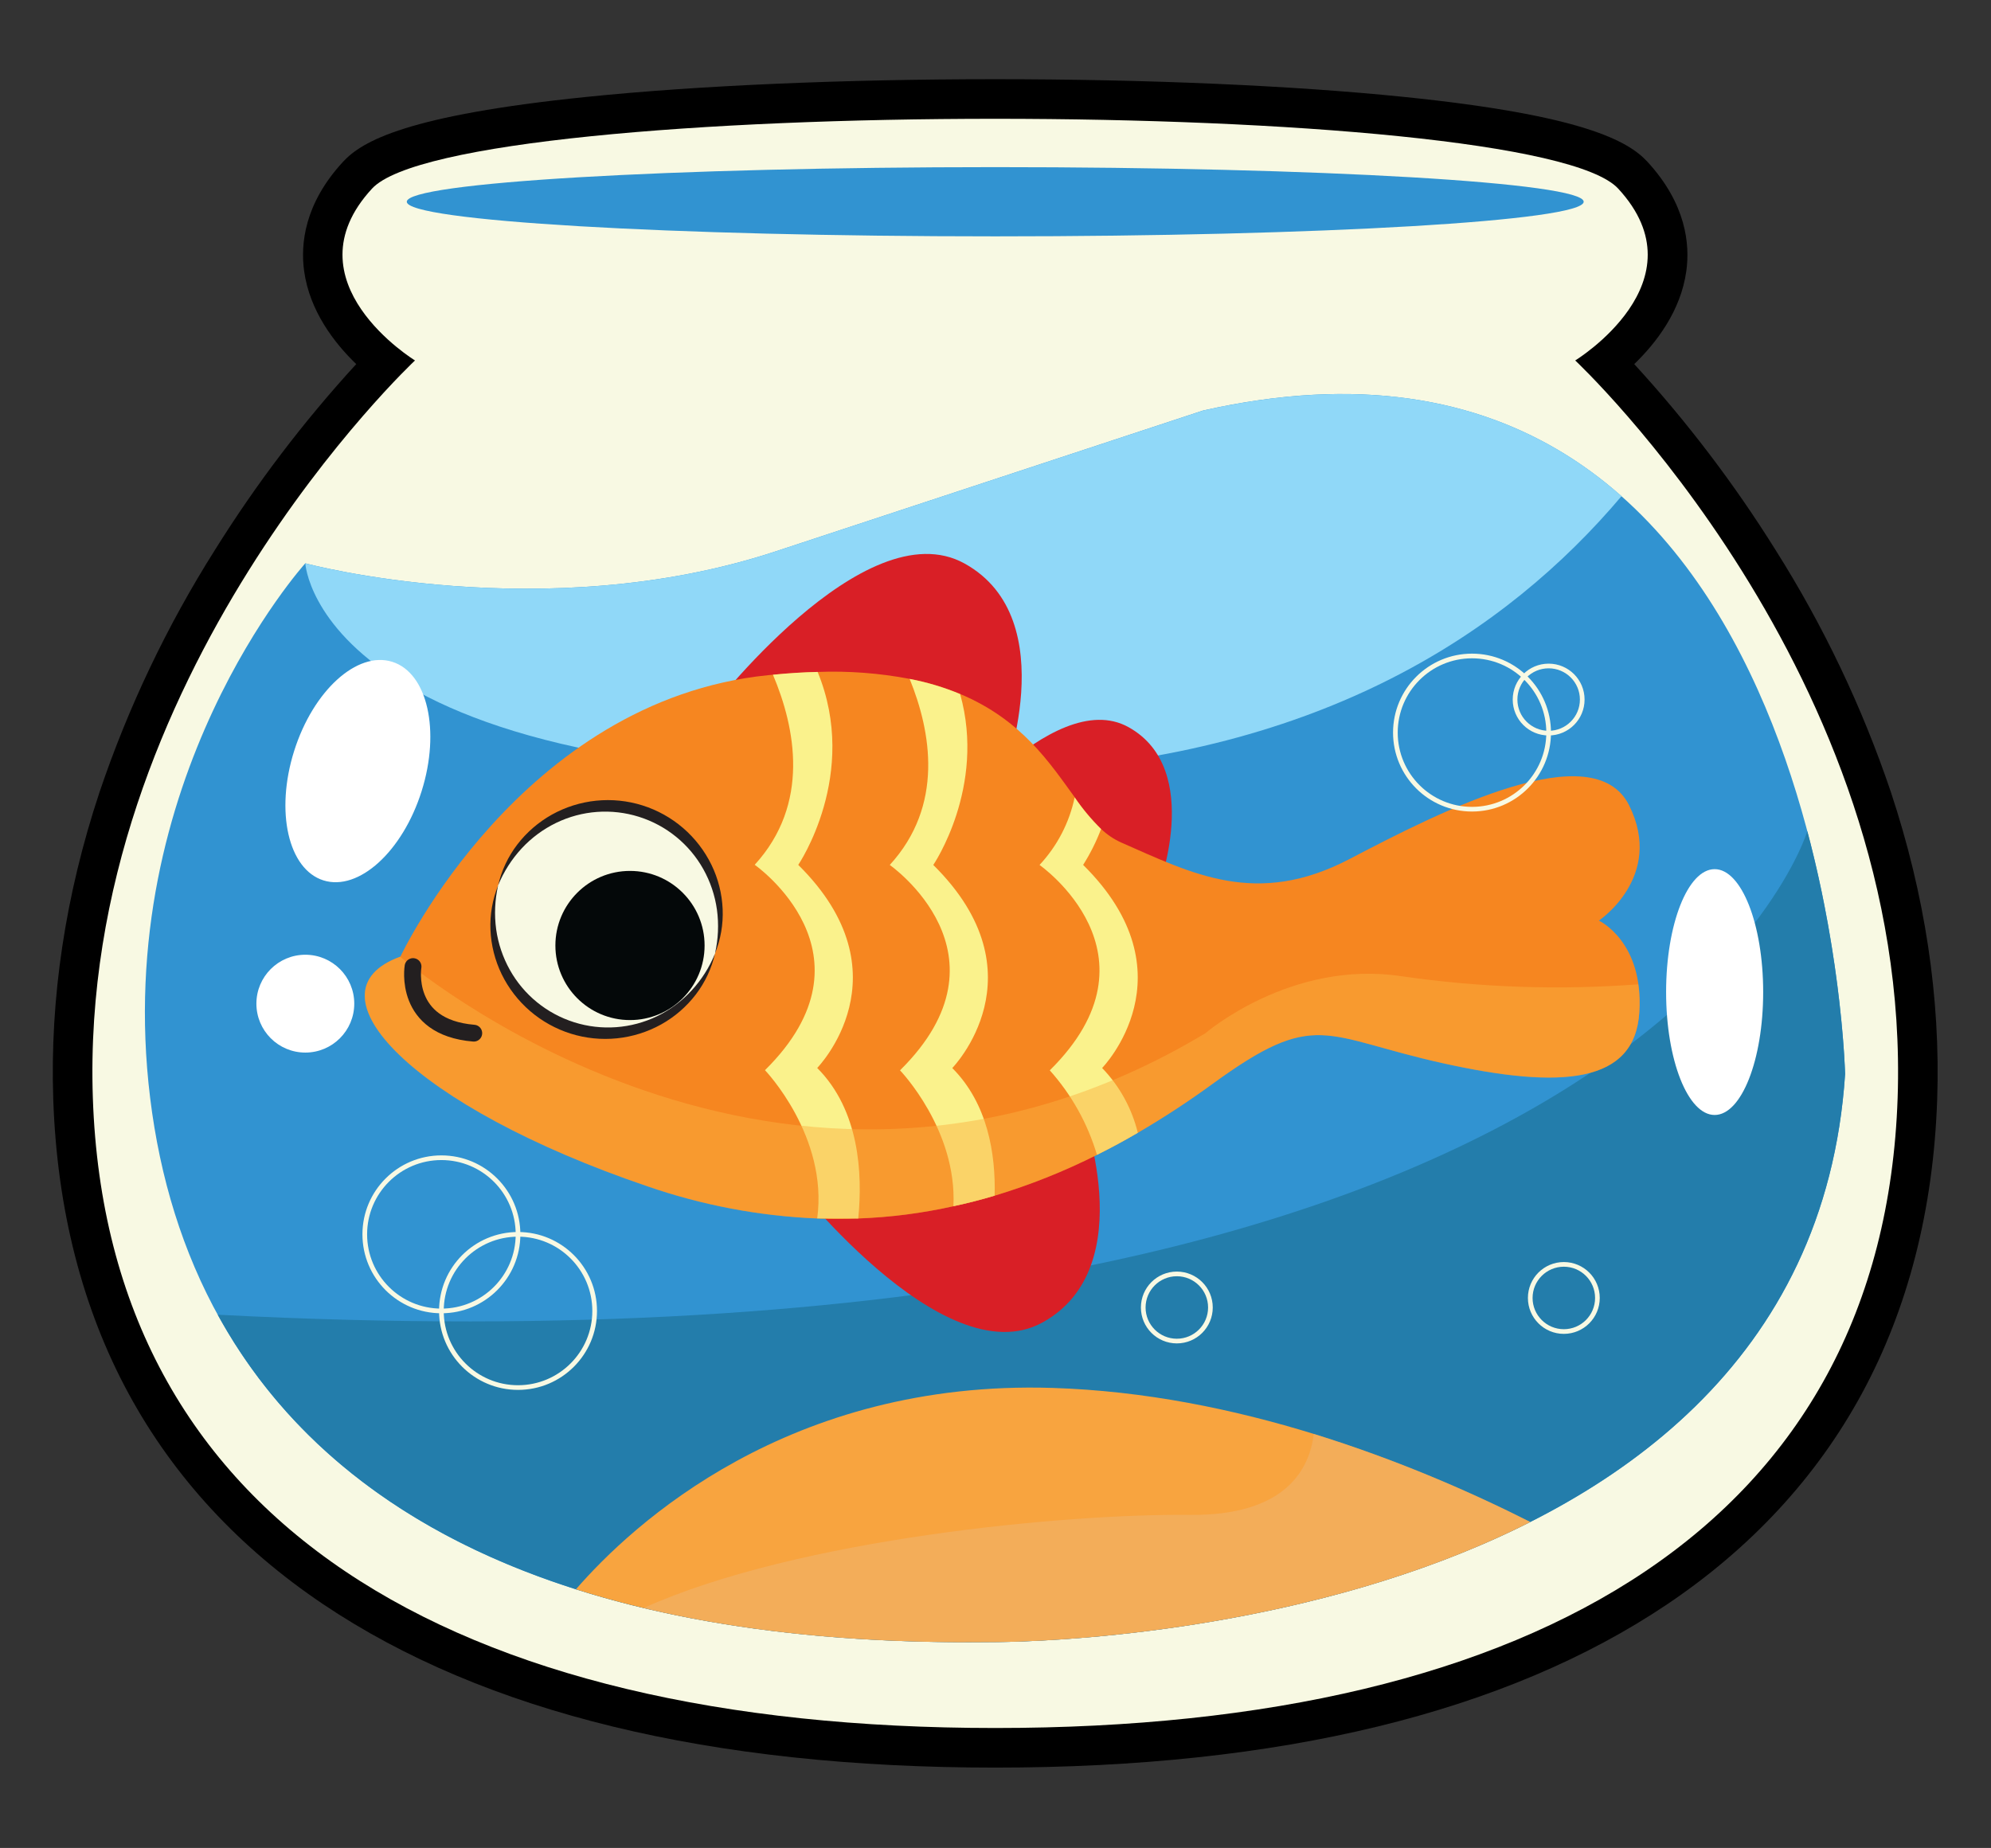 <svg width="754" height="700" viewBox="0 0 754 700" fill="none" xmlns="http://www.w3.org/2000/svg">
<rect x="0" y="0" width="754" height="700" fill="#333333" stroke="none"/>
<g clip-path="url(#clip0_6069_953)">
<path d="M376.9 669.56C269.09 669.56 183.46 648.74 122.4 607.68C90.6 586.3 65.79 559.44 48.67 527.84C31.17 495.54 21.58 458.05 20.17 416.4C18.87 378.12 24.77 338.96 37.71 300.01C48.59 267.795 63.27 236.991 81.44 208.25C97.07 183.217 114.969 159.675 134.91 137.92C126.52 129.83 117.28 117.78 115.18 102.71C113.78 92.61 115.18 77.22 129.92 61.27C137.11 53.48 154.11 43.64 222.31 36.69C264.61 32.37 319.51 30 376.9 30C434.29 30 489.19 32.37 531.49 36.69C599.69 43.64 616.69 53.48 623.88 61.27C638.61 77.27 640.02 92.61 638.61 102.71C636.52 117.78 627.28 129.83 618.89 137.92C638.832 159.675 656.731 183.217 672.36 208.25C690.527 236.991 705.204 267.795 716.08 300.01C729.01 339.01 734.92 378.12 733.62 416.4C732.21 458.05 722.62 495.54 705.12 527.84C687.99 559.44 663.19 586.3 631.39 607.68C570.34 648.74 484.71 669.56 376.9 669.56Z" fill="black"/>
<path d="M376.901 654.56C170.771 654.56 40.591 575.91 35.161 415.89C29.731 255.87 157.161 136.54 157.161 136.54C157.161 136.54 108.341 106.7 140.891 71.44C173.441 36.18 580.261 36.18 612.811 71.44C645.361 106.7 596.541 136.54 596.541 136.54C596.541 136.54 724.081 255.87 718.641 415.89C713.201 575.91 583.081 654.56 376.901 654.56Z" fill="#F8F9E3"/>
<path d="M376.901 89.53C499.977 89.53 599.751 83.66 599.751 76.42C599.751 69.179 499.977 63.31 376.901 63.31C253.824 63.31 154.051 69.179 154.051 76.42C154.051 83.66 253.824 89.53 376.901 89.53Z" fill="#3193D1"/>
<path d="M374.53 622.02C374.53 622.02 684.28 625.63 698.75 406.85C698.75 406.85 691.51 102.18 455.55 155.52L293.73 208.86C205.95 237.79 115.62 213.38 115.62 213.38C115.62 213.38 41.98 294.76 56.861 415.89C71.74 537.02 164.79 624.37 374.53 622.02Z" fill="#3193D1"/>
<path d="M82.461 498.01C124.361 574.43 216.171 623.79 374.531 622.01C374.531 622.01 684.281 625.62 698.751 406.84C698.751 406.84 697.751 364.9 684.441 314.84C684.441 314.84 621.591 525.9 82.461 498.01Z" fill="#237DAB"/>
<path d="M614.081 187.94C578.381 156.33 527.651 139.23 455.601 155.52L293.731 208.86C205.951 237.79 115.621 213.38 115.621 213.38C115.621 213.38 120.621 306.5 387.751 292.03C500.301 285.94 570.491 239.57 614.081 187.94Z" fill="#90D8F8"/>
<path d="M159.667 299.698C166.871 276.837 161.903 254.898 148.57 250.697C135.238 246.496 118.591 261.623 111.387 284.484C104.183 307.345 109.152 329.284 122.484 333.485C135.816 337.686 152.463 322.559 159.667 299.698Z" fill="white"/>
<path d="M115.63 398.71C125.863 398.71 134.16 390.414 134.16 380.18C134.16 369.947 125.863 361.65 115.63 361.65C105.396 361.65 97.1 369.947 97.1 380.18C97.1 390.414 105.396 398.71 115.63 398.71Z" fill="white"/>
<path d="M196.18 525.6C212.207 525.6 225.2 512.607 225.2 496.58C225.2 480.552 212.207 467.56 196.18 467.56C180.153 467.56 167.16 480.552 167.16 496.58C167.16 512.607 180.153 525.6 196.18 525.6Z" stroke="#F8F9E3" stroke-width="1.77" stroke-miterlimit="10"/>
<path d="M268.08 270.14C268.08 270.14 327.28 192.33 365.33 213.48C403.38 234.63 379.58 295.48 379.58 295.48L268.08 270.14Z" fill="#D91F26"/>
<path d="M353.451 318.51C353.451 318.51 398.451 259.37 427.371 275.44C456.291 291.51 438.201 337.79 438.201 337.79L353.451 318.51Z" fill="#D91F26"/>
<path d="M297.641 444.25C297.641 444.25 356.841 522.05 394.891 500.9C432.941 479.75 409.141 418.9 409.141 418.9L297.641 444.25Z" fill="#D91F26"/>
<path d="M620.831 383.46C619.141 410.31 591.701 412.75 546.331 402.7C500.961 392.65 498.521 381.89 459.151 410.59C450.05 417.228 440.618 423.399 430.891 429.08C425.891 432.02 420.721 434.81 415.421 437.44C402.981 443.708 390.018 448.881 376.681 452.9C371.581 454.43 366.361 455.77 361.061 456.9C349.228 459.541 337.177 461.09 325.061 461.53C319.951 461.76 314.771 461.76 309.511 461.53C287.616 460.622 265.971 456.522 245.261 449.36C156.261 419.13 114.701 375.76 151.641 362.36C151.641 362.36 197.091 265.28 290.901 255.75C291.531 255.67 292.121 255.63 292.751 255.59C298.751 255 304.331 254.65 309.671 254.53C321.35 254.09 333.041 254.972 344.521 257.16C351.075 258.404 357.483 260.324 363.641 262.89C387.001 272.7 397.641 289.15 407.011 302.02C409.941 306.34 413.29 310.359 417.011 314.02C419.221 316.13 421.77 317.854 424.551 319.12C451.441 330.9 475.851 343.85 511.141 325.36C546.431 306.87 603.501 278.06 616.961 305.07C630.421 332.08 605.501 348.72 605.501 348.72C605.501 348.72 622.521 356.58 620.831 383.46Z" fill="#F68620"/>
<path d="M325.021 461.54C326.711 444.62 325.501 420.6 309.481 404.54C309.481 404.54 344.181 369.02 302.301 327.61C302.301 327.61 325.611 293.38 309.641 254.52C304.301 254.64 298.691 254.99 292.721 255.58C301.201 275.64 306.931 304.49 285.811 327.58C285.811 327.58 334.211 361.41 289.701 405.38C289.701 405.38 313.701 430.38 309.481 461.51L325.021 461.54Z" fill="#FAF28C"/>
<path d="M376.681 452.9C371.581 454.43 366.361 455.77 361.061 456.9C362.511 427.9 340.841 405.44 340.841 405.44C385.361 361.44 336.961 327.64 336.961 327.64C357.571 305.11 352.621 277.16 344.491 257.18C351.045 258.423 357.453 260.344 363.611 262.91C373.501 298.2 353.441 327.64 353.441 327.64C395.331 369.05 360.631 404.57 360.631 404.57C374.081 418.05 377.081 437.12 376.681 452.9Z" fill="#FAF28C"/>
<path d="M430.89 429.08C425.89 432.02 420.72 434.81 415.42 437.44C411.899 425.587 405.8 414.659 397.56 405.44C442.07 361.44 393.68 327.64 393.68 327.64C400.363 320.478 404.962 311.626 406.98 302.04C409.909 306.36 413.259 310.379 416.98 314.04C415.175 318.782 412.9 323.331 410.19 327.62C452.07 369.03 417.38 404.55 417.38 404.55C423.976 411.386 428.638 419.851 430.89 429.08Z" fill="#FAF28C"/>
<g style="mix-blend-mode:multiply" opacity="0.47">
<path d="M245.221 449.41C265.935 456.572 287.583 460.672 309.481 461.58C314.741 461.77 319.921 461.77 325.031 461.58C337.148 461.143 349.199 459.589 361.031 456.94C366.331 455.81 371.551 454.47 376.651 452.94C389.989 448.921 402.951 443.748 415.391 437.48C420.691 434.85 425.831 432.06 430.861 429.12C440.588 423.44 450.021 417.269 459.121 410.63C498.491 381.93 500.961 392.63 546.301 402.74C591.641 412.85 619.111 410.35 620.801 383.5C621.042 379.947 620.918 376.378 620.431 372.85C590.529 375.115 560.469 374.089 530.791 369.79C488.891 363.4 456.461 391.4 456.461 391.4C296.051 487.73 151.581 362.4 151.581 362.4C114.671 375.81 156.201 419.18 245.221 449.41Z" fill="#FBB040"/>
</g>
<path d="M229.71 391.35C253.486 391.35 272.76 372.076 272.76 348.3C272.76 324.524 253.486 305.25 229.71 305.25C205.934 305.25 186.66 324.524 186.66 348.3C186.66 372.076 205.934 391.35 229.71 391.35Z" fill="#F8F9E3"/>
<path d="M188.641 335.36C189.929 329.76 192.398 324.5 195.881 319.93C199.436 315.287 203.905 311.421 209.011 308.57C214.19 305.69 219.901 303.896 225.797 303.297C231.692 302.698 237.647 303.305 243.3 305.083C248.953 306.861 254.184 309.772 258.675 313.638C263.166 317.504 266.822 322.244 269.421 327.57C271.982 332.827 273.429 338.557 273.671 344.4C273.912 350.139 272.923 355.864 270.771 361.19C272.012 355.746 272.262 350.123 271.511 344.59C270.761 339.201 269.015 333.999 266.361 329.25C261.062 319.766 252.339 312.666 241.976 309.403C231.614 306.141 220.397 306.962 210.621 311.7C205.7 314.086 201.268 317.369 197.551 321.38C193.771 325.472 190.754 330.206 188.641 335.36Z" fill="#231F20"/>
<path d="M270.771 361.25C269.482 366.85 267.014 372.11 263.531 376.68C259.978 381.325 255.509 385.192 250.401 388.04C245.222 390.919 239.51 392.713 233.615 393.313C227.72 393.912 221.764 393.304 216.111 391.526C210.459 389.748 205.227 386.838 200.737 382.972C196.246 379.106 192.589 374.365 189.991 369.04C187.434 363.781 185.987 358.052 185.741 352.21C185.506 346.471 186.495 340.748 188.641 335.42C187.4 340.864 187.149 346.487 187.901 352.02C188.66 357.42 190.417 362.632 193.081 367.39C198.38 376.876 207.105 383.978 217.469 387.241C227.834 390.503 239.053 389.68 248.831 384.94C253.737 382.544 258.155 379.259 261.861 375.25C265.647 371.156 268.666 366.414 270.771 361.25Z" fill="#231F20"/>
<path d="M238.58 386.4C254.182 386.4 266.83 373.752 266.83 358.15C266.83 342.548 254.182 329.9 238.58 329.9C222.978 329.9 210.33 342.548 210.33 358.15C210.33 373.752 222.978 386.4 238.58 386.4Z" fill="#040809"/>
<path d="M156.42 366.13C156.42 366.13 152.53 389.13 179.42 391.36" stroke="#231F20" stroke-width="6.37" stroke-linecap="round" stroke-linejoin="round"/>
<path d="M557.459 306.52C573.487 306.52 586.479 293.528 586.479 277.5C586.479 261.473 573.487 248.48 557.459 248.48C541.432 248.48 528.439 261.473 528.439 277.5C528.439 293.528 541.432 306.52 557.459 306.52Z" stroke="#F8F9E3" stroke-width="1.77" stroke-miterlimit="10"/>
<path d="M167.161 496.58C183.188 496.58 196.181 483.587 196.181 467.56C196.181 451.533 183.188 438.54 167.161 438.54C151.133 438.54 138.141 451.533 138.141 467.56C138.141 483.587 151.133 496.58 167.161 496.58Z" stroke="#F8F9E3" stroke-width="1.77" stroke-miterlimit="10"/>
<path d="M445.671 507.99C452.696 507.99 458.391 502.295 458.391 495.27C458.391 488.245 452.696 482.55 445.671 482.55C438.646 482.55 432.951 488.245 432.951 495.27C432.951 502.295 438.646 507.99 445.671 507.99Z" stroke="#F8F9E3" stroke-width="1.77" stroke-miterlimit="10"/>
<path d="M586.48 277.71C593.505 277.71 599.2 272.015 599.2 264.99C599.2 257.964 593.505 252.27 586.48 252.27C579.455 252.27 573.76 257.964 573.76 264.99C573.76 272.015 579.455 277.71 586.48 277.71Z" stroke="#F8F9E3" stroke-width="1.77" stroke-miterlimit="10"/>
<path d="M592.23 504.38C599.255 504.38 604.95 498.685 604.95 491.66C604.95 484.635 599.255 478.94 592.23 478.94C585.205 478.94 579.51 484.635 579.51 491.66C579.51 498.685 585.205 504.38 592.23 504.38Z" stroke="#F8F9E3" stroke-width="1.77" stroke-miterlimit="10"/>
<path d="M398.6 525.74C298.75 522.58 239.6 577.26 218.1 602.02C260.7 615.56 312.51 622.71 374.53 622.02C374.53 622.02 486.96 623.33 579.53 576.53C533.86 553.5 468.22 527.93 398.6 525.74Z" fill="#F8A43F"/>
<g style="mix-blend-mode:multiply" opacity="0.47">
<path d="M497.531 543.16C495.981 556.16 487.241 574.24 450.441 573.84C404.571 573.33 302.441 582.67 243.711 609.11C281.011 618.02 324.441 622.58 374.531 622.02C374.531 622.02 486.961 623.33 579.531 576.53C553.173 563.147 525.744 551.985 497.531 543.16Z" fill="#EEB678"/>
</g>
<path d="M649.341 422.35C659.492 422.35 667.721 401.505 667.721 375.79C667.721 350.076 659.492 329.23 649.341 329.23C639.19 329.23 630.961 350.076 630.961 375.79C630.961 401.505 639.19 422.35 649.341 422.35Z" fill="white"/>
</g>
<defs>
<clipPath id="clip0_6069_953">
<rect width="713.81" height="639.57" fill="white" transform="translate(20 30)"/>
</clipPath>
</defs>
</svg>
